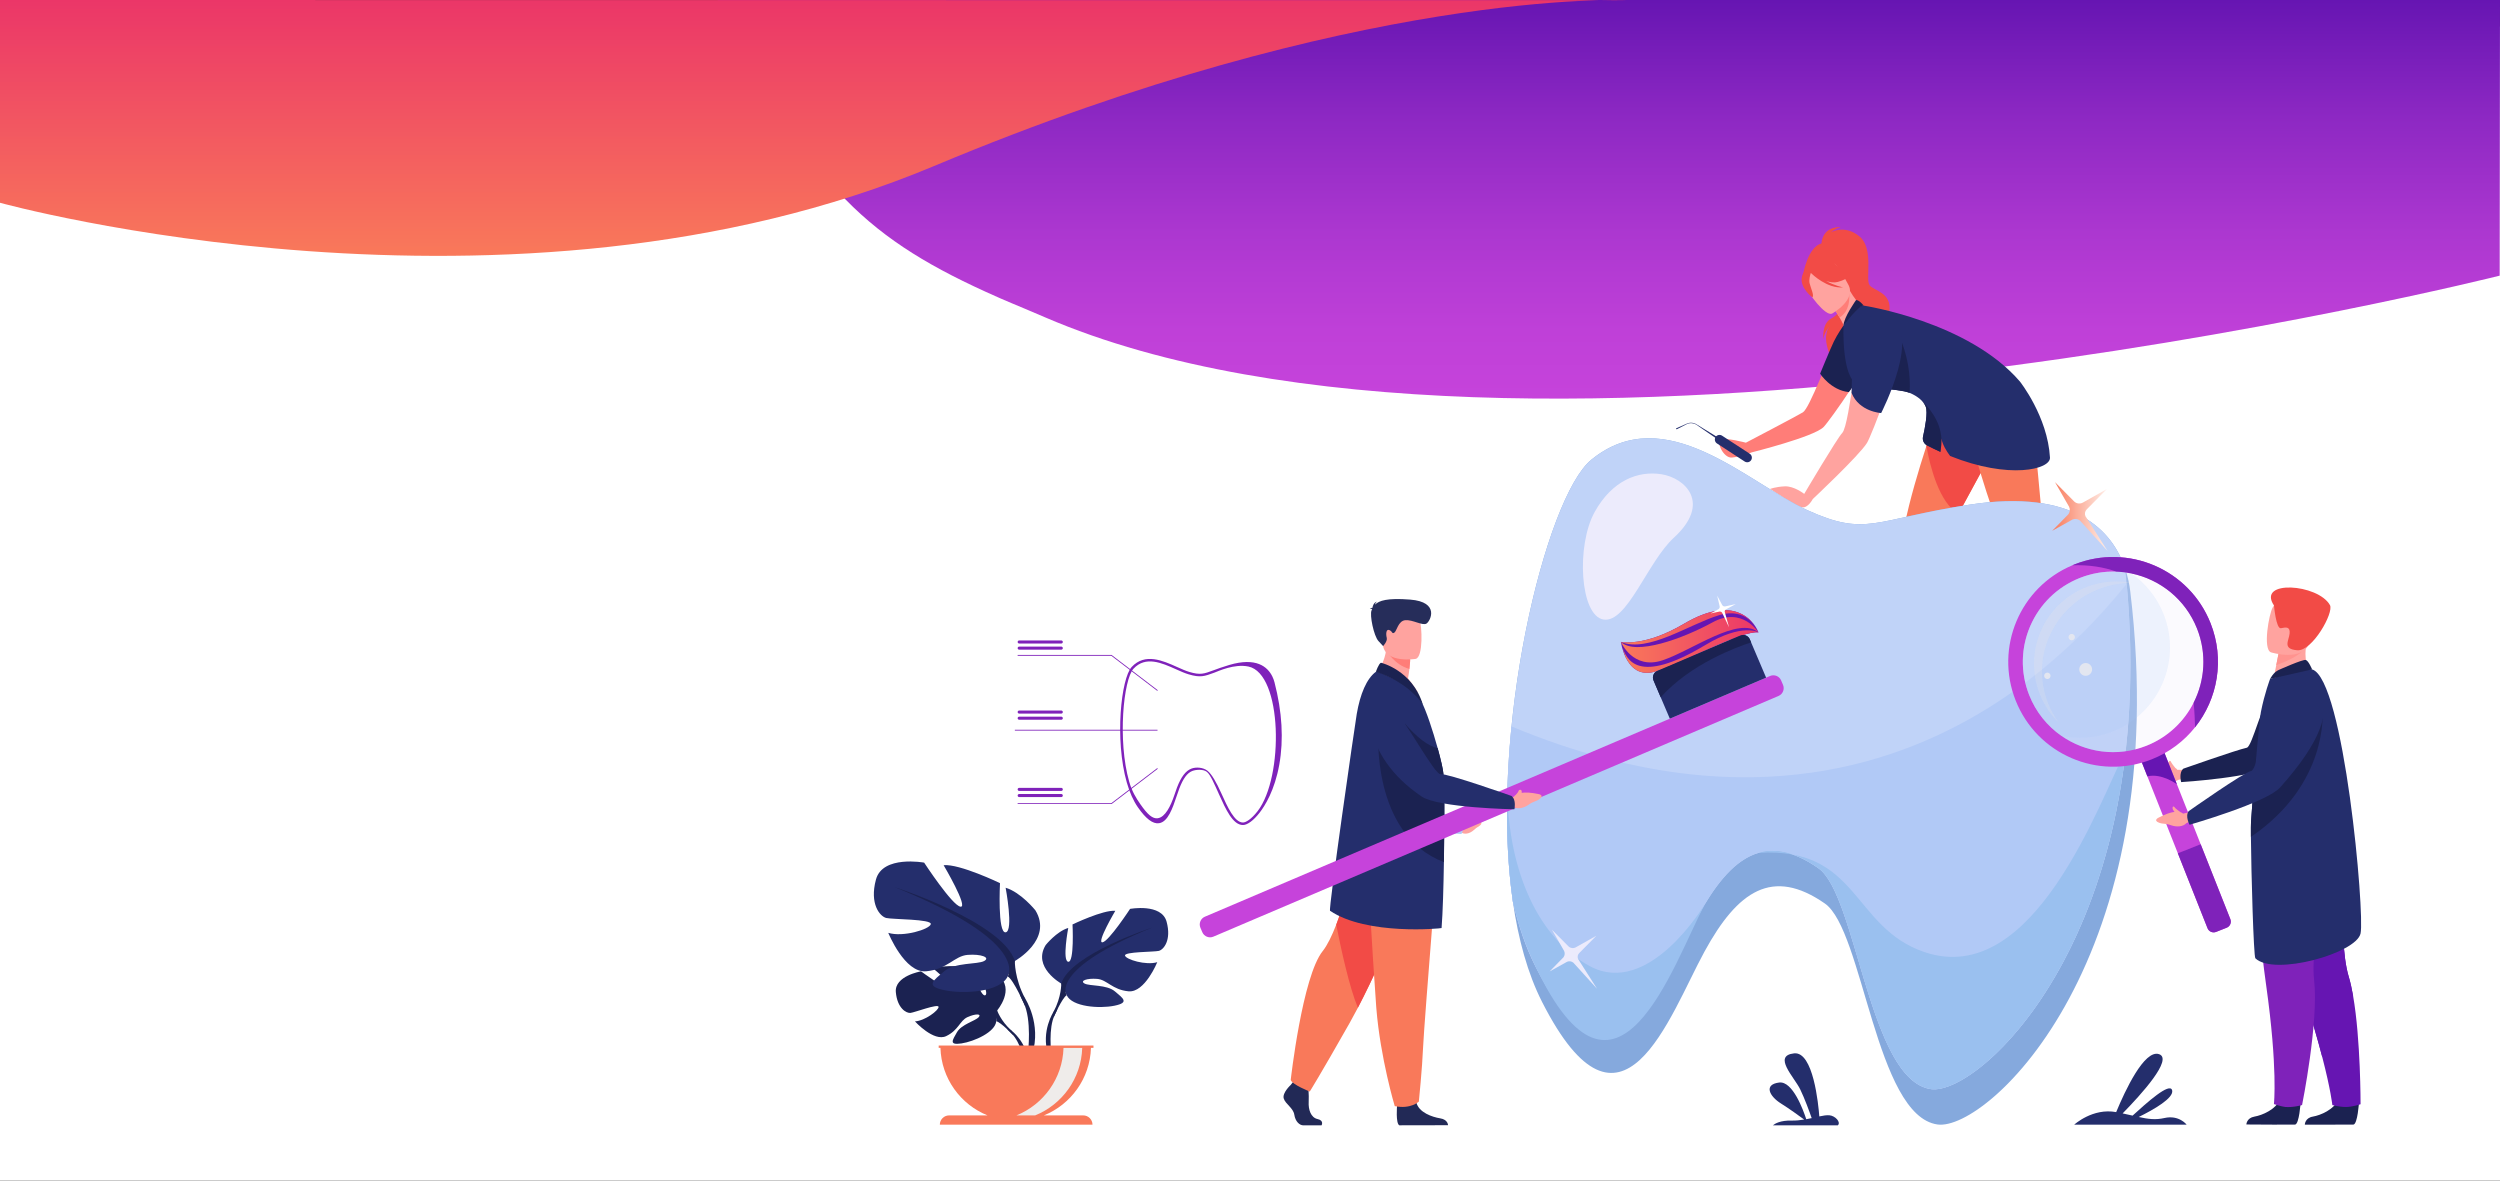 <?xml version="1.0" encoding="UTF-8" standalone="no"?><!-- Generator: Gravit.io --><svg xmlns="http://www.w3.org/2000/svg" xmlns:xlink="http://www.w3.org/1999/xlink" style="isolation:isolate" viewBox="0 0 3600 1700" width="3600pt" height="1700pt"><rect x="0" y="0" width="3600" height="1700" fill="#333333" stroke="none"/><defs><clipPath id="_clipPath_mqk6sDZCKQmh6eIMwyhTXJft96RHTZdH"><rect width="3600" height="1700"/></clipPath></defs><g clip-path="url(#_clipPath_mqk6sDZCKQmh6eIMwyhTXJft96RHTZdH)"><g><rect x="0" y="38" width="3600" height="1662" transform="matrix(1,0,0,1,0,0)" fill="rgb(255,255,255)"/><g><linearGradient id="_lgradient_36" x1="0.5" y1="-1.0149470828954283e-15" x2="0.5" y2="1" gradientTransform="matrix(2566.78,0,0,574.034,1033.22,0)" gradientUnits="userSpaceOnUse"><stop offset="0%" stop-opacity="1" style="stop-color:rgb(102,21,178)"/><stop offset="29.56%" stop-opacity="1" style="stop-color:rgb(141,40,195)"/><stop offset="58.49%" stop-opacity="1" style="stop-color:rgb(172,55,208)"/><stop offset="82.95%" stop-opacity="1" style="stop-color:rgb(191,64,216)"/><stop offset="100%" stop-opacity="1" style="stop-color:rgb(198,67,219)"/></linearGradient><path d=" M 3600 0 L 3599.52 396.95 C 3599.52 396.95 2190.024 751.693 1505 457 C 1455.658 435.773 1453.878 435.911 1419 420 C 1238.215 337.527 1162.193 257.975 1033.22 0 L 3600 0 Z " fill="url(#_lgradient_36)"/><linearGradient id="_lgradient_37" x1="0.5" y1="1" x2="0.5" y2="2.1094237467877974e-15" gradientTransform="matrix(2340.9,0,0,368.47,0,0)" gradientUnits="userSpaceOnUse"><stop offset="0%" stop-opacity="1" style="stop-color:rgb(249,121,90)"/><stop offset="100%" stop-opacity="1" style="stop-color:rgb(235,54,104)"/></linearGradient><path d=" M 0 291.984 C 0 291.984 734.33 495.227 1345 239.096 C 1955.67 -17.034 2340.9 0.246 2340.9 0.246 L 0 0 L 0 291.984 Z " fill="url(#_lgradient_37)"/></g></g><g><g><path d=" M 2579.76 1613.63 C 2586 1613.78 2592.15 1613.13 2598.04 1612.16 C 2591.09 1607.04 2576.45 1596.44 2564.53 1588.98 C 2548.28 1578.84 2539.07 1561.75 2561.99 1558.84 C 2581.52 1556.36 2596.87 1598.98 2601 1611.65 C 2603.67 1611.16 2606.29 1610.62 2608.82 1610.07 C 2605.68 1601.06 2598.8 1581.96 2592.28 1568.64 C 2583.48 1550.66 2552.35 1520.29 2583.48 1516.83 C 2611.17 1513.74 2618.52 1590.56 2619.8 1607.65 C 2625.36 1606.48 2630.22 1605.67 2634.07 1605.96 C 2642.93 1606.61 2651.4 1616.26 2646.39 1620.51 L 2552.9 1620.51 C 2555.93 1617.97 2563.75 1613.25 2579.76 1613.63 Z " fill="rgb(36,46,108)"/><g><g><path d=" M 2477.92 633.22 C 2484.82 629.62 2514.08 637.48 2514.08 637.48 C 2514.08 637.48 2587.69 598.98 2596.17 593.76 C 2605.97 587.72 2632.09 515.64 2651.25 475.92 C 2661.34 455 2691.66 455.3 2700.7 476.7 C 2702.33 480.55 2703.08 484.81 2702.51 489.47 C 2699.35 515.29 2633.82 607.31 2625.78 615.11 C 2611.14 629.32 2522.68 651.35 2522.68 651.35 C 2522.68 651.35 2505.31 658.07 2493.69 658.89 C 2482.08 659.71 2471.02 636.82 2477.92 633.22 Z " fill="rgb(255,125,120)"/><path d=" M 2625.65 488.66 C 2626.43 480.09 2632.22 472.52 2635.3 469.05 C 2617.59 490.03 2645.79 531.48 2645.79 531.48 C 2640.86 509.03 2717.68 475.05 2720.76 447.91 C 2723.84 420.78 2698.66 419.1 2692.2 410.71 C 2685.73 402.32 2698.94 358.12 2677.69 340.5 C 2656.43 322.88 2636.9 334.35 2636.9 334.35 C 2641.7 329.31 2650.98 326.8 2650.98 326.8 C 2627.42 326.8 2623.47 343.02 2622.9 350.51 C 2603.26 355.75 2596.67 394.15 2596.67 394.15 L 2658.09 420.13 C 2659.05 422.09 2659.66 423.42 2659.79 423.91 C 2660.91 428.15 2650.33 451.9 2637.41 458.39 C 2622.81 465.72 2625.65 488.66 2625.65 488.66 Z  M 2636.71 467.53 C 2637.03 467.2 2637.22 467.03 2637.22 467.03 C 2637.04 467.19 2636.88 467.36 2636.71 467.53 Z " fill="rgb(242,75,70)"/><path d=" M 2708.89 946.94 L 2724.12 944.7 C 2724.12 944.7 2775.32 904.01 2782.95 828.09 C 2783.73 820.36 2783.89 812.52 2783.31 804.62 C 2783.24 803.71 2783.34 802.8 2783.84 802.03 C 2783.84 802.02 2783.84 802.02 2783.86 802.01 C 2785.5 799.5 2789.58 793.2 2795.1 784.25 C 2800.54 775.43 2809.86 758.76 2820.11 740.05 C 2838.57 706.36 2860.07 666.07 2867.44 653.23 C 2890.93 612.33 2879.61 584.83 2879.61 584.83 C 2879.61 584.83 2814.08 578.35 2796.12 562.64 L 2789.65 572.61 C 2789.65 572.61 2775.45 635.47 2776.12 635.76 C 2775.42 637.9 2774.71 640.07 2773.99 642.29 C 2762.78 676.88 2749.9 720.1 2742.87 755.31 C 2738.92 775.12 2736.83 792.38 2737.95 804.14 C 2738.34 808.17 2737.87 814.37 2736.79 822.02 C 2730.44 867.14 2708.89 946.94 2708.89 946.94 Z " fill="rgb(249,121,90)"/><path d=" M 2676.95 966.21 L 2740.48 966.21 C 2740.48 966.21 2742 956.53 2738.68 949.18 C 2735.5 942.13 2730.97 941.91 2738.1 930.86 C 2734.06 935.02 2721.08 936.74 2711.9 935.5 C 2710.77 937.32 2704.64 949.57 2700.88 952.27 C 2696.74 955.24 2678.22 954.18 2676.95 966.21 Z " fill="rgb(34,41,86)"/><path d=" M 2773.98 642.29 C 2779.53 672.9 2792.64 723.84 2820.1 740.05 C 2838.56 706.36 2860.06 666.07 2867.43 653.23 C 2890.92 612.33 2879.6 584.83 2879.6 584.83 C 2879.6 584.83 2814.07 578.35 2796.11 562.64 L 2789.64 572.61 C 2789.64 572.61 2775.44 635.47 2776.11 635.76 C 2775.41 637.9 2774.7 640.08 2773.98 642.29 Z " fill="rgb(242,75,70)"/><path d=" M 2818.54 589.56 L 2818.32 577.68 C 2841.99 580.67 2899.95 549.39 2899.95 549.39 C 2899.95 549.39 2924.72 565.86 2928.11 612.91 C 2929.77 635.87 2940.24 732.98 2941.39 761.98 C 2941.81 772.49 2941.95 779.99 2942 782.99 C 2942 783 2942 783.01 2942 783.02 C 2942.01 783.93 2942.44 784.74 2943.01 785.46 C 2947.91 791.69 2952.16 798.28 2955.84 805.12 C 2991.97 872.33 2973.08 963.66 2973.08 963.66 L 2964.69 961.53 C 2964.69 961.53 2934.14 866.85 2914.18 825.9 C 2910.79 818.95 2907.71 813.55 2905.14 810.42 C 2897.63 801.3 2889.72 785.82 2881.92 767.19 C 2867.17 731.96 2852.86 685.48 2842.65 649.49 C 2841.91 649.61 2818.54 589.56 2818.54 589.56 Z " fill="rgb(249,121,90)"/><path d=" M 2680 510.25 C 2718.7 501.37 2693.98 446.98 2691.73 447.94 C 2686.37 446.85 2674.59 437.43 2664.05 419.04 L 2662.63 420.27 L 2638.86 441.11 C 2638.86 441.11 2644.36 449.22 2648.98 457.15 C 2652.59 463.36 2655.66 469.49 2655.18 471.59 C 2653.26 473.11 2669.67 512.63 2680 510.25 Z " fill="rgb(255,163,159)"/><path d=" M 2654.69 468.63 C 2654.69 468.63 2645.99 480.91 2640.69 491.88 C 2635.39 502.85 2620.97 538.11 2620.97 538.11 C 2620.97 538.11 2636.36 562.01 2662.32 564.61 C 2662.32 564.61 2679.41 544.97 2677.43 524.65 C 2675.45 504.33 2654.69 468.63 2654.69 468.63 Z " fill="rgb(27,34,81)"/><path d=" M 2638.86 441.13 C 2638.86 441.13 2644.36 449.23 2648.98 457.17 C 2663.76 448.06 2663.77 429.76 2662.64 420.29 L 2638.86 441.13 Z " fill="rgb(255,125,120)"/><path d=" M 2638.21 451.57 C 2638.21 451.57 2674.09 431.6 2661.31 409.45 C 2648.53 387.29 2644.56 369.8 2621.11 381.61 C 2597.66 393.42 2598.12 404.42 2600.59 412.85 C 2603.05 421.28 2628.54 456.19 2638.21 451.57 Z " fill="rgb(255,163,159)"/><path d=" M 2594.52 399.92 C 2596.16 390.08 2601.16 389.14 2604.64 389.8 C 2617.89 367.88 2639.54 376.44 2639.54 376.44 C 2651.1 390.95 2667.82 393.43 2667.82 393.43 C 2667.82 393.43 2663.66 401.18 2646.5 405.97 C 2641.26 407.44 2635.31 406.55 2629.57 404.62 C 2641.47 411.26 2653.92 413.8 2653.92 413.8 C 2631.31 415.87 2609.8 395.2 2607.57 392.99 C 2606.53 396.19 2604.7 402.9 2605.79 407.8 C 2607.28 414.46 2613.19 426.53 2609.58 428.09 C 2609.6 428.09 2592.06 414.68 2594.52 399.92 Z " fill="rgb(242,75,70)"/><path d=" M 2922.54 966.21 L 2986.07 966.21 C 2986.07 966.21 2987.59 956.53 2984.27 949.18 C 2981.09 942.13 2976.11 938.93 2977.3 930.4 C 2973.26 934.55 2966.68 939.21 2957.5 937.98 C 2956.37 939.8 2950.24 949.57 2946.48 952.27 C 2942.33 955.24 2923.82 954.18 2922.54 966.21 Z " fill="rgb(34,41,86)"/><path d=" M 2675.44 553.37 C 2683.62 556.22 2695.09 557.79 2706.82 559.06 C 2723.53 560.88 2740.78 562.13 2749.81 565.74 C 2751.58 566.44 2756.71 568.59 2761.86 572.32 L 2761.86 572.33 C 2761.86 572.33 2761.99 572.41 2762.22 572.6 C 2763.93 573.84 2765.63 575.28 2767.2 576.9 C 2769.6 579.36 2771.69 582.25 2773.03 585.55 C 2776.34 593.74 2771.96 616.43 2769.14 628.84 C 2768.01 633.83 2770.36 638.99 2774.91 641.35 C 2781.26 644.63 2787.5 647.67 2793.64 650.44 C 2793.96 650.59 2794.28 650.73 2794.61 650.87 C 2794.55 649.61 2794.53 648.36 2794.53 647.13 C 2794.52 638.57 2795.6 631.45 2795.6 631.45 C 2797.11 640.09 2802.8 649.42 2808.11 656.6 C 2893.37 690.81 2952.94 675.94 2951.96 658.9 C 2948.6 599.73 2908.69 549.4 2908.69 549.4 C 2834.27 462.86 2683.73 440.08 2683.73 440.08 C 2683.73 440.08 2676.52 439.21 2667.82 449.67 C 2655.3 464.73 2654.68 468.65 2654.68 468.65 C 2654.68 468.65 2651.39 544.98 2675.44 553.37 Z " fill="rgb(36,46,108)"/><path d=" M 2706.83 559.06 C 2723.53 560.88 2740.78 562.13 2749.82 565.73 C 2753.51 510.56 2727.48 469.06 2727.48 469.06 C 2727.48 469.06 2710.49 538.18 2706.83 559.06 Z " fill="rgb(27,34,81)"/><g><path d=" M 2521.61 662.64 L 2521.61 662.64 C 2523.62 659.56 2522.74 655.39 2519.66 653.38 L 2479.72 627.34 C 2476.64 625.33 2472.47 626.21 2470.46 629.29 L 2470.46 629.29 C 2468.45 632.37 2469.33 636.54 2472.41 638.55 L 2512.35 664.59 C 2515.43 666.6 2519.6 665.72 2521.61 662.64 Z " fill="rgb(36,46,108)"/><g><path d=" M 2476.91 635.18 L 2478.45 632.82 L 2443.24 611.18 C 2439.01 608.42 2433.71 607.98 2429.08 610.01 L 2413.41 616.87 L 2414.3 618.28 L 2429.33 610.59 C 2433.77 608.65 2438.84 609.07 2442.89 611.71 L 2476.91 635.18 Z " fill="rgb(36,46,108)"/></g></g><path d=" M 2570.01 700.35 C 2583.49 699.69 2598.07 711.2 2598.07 711.2 C 2598.07 711.2 2645.44 631.01 2652.77 623.51 C 2664.28 611.73 2675.46 467.82 2689.64 458.39 C 2689.64 458.39 2731.51 462.53 2734.86 489.73 C 2738.22 516.93 2694.72 627.74 2688.49 637.78 C 2677.15 656.05 2610.37 718.66 2610.37 718.66 C 2610.37 718.66 2603.54 731.91 2595.02 730.55 C 2586.5 729.18 2548.99 704.06 2548.99 704.06 C 2548.99 704.06 2556.53 701 2570.01 700.35 Z " fill="rgb(255,163,159)"/><path d=" M 2769.14 628.82 C 2768.01 633.81 2770.36 638.97 2774.91 641.33 C 2781.26 644.61 2787.5 647.65 2793.64 650.42 C 2793.96 649.38 2794.26 648.28 2794.53 647.12 C 2795.49 642.8 2795.94 637.63 2795.6 631.44 C 2794.18 605.25 2776.34 585.41 2767.2 576.89 C 2769.6 579.35 2771.69 582.24 2773.03 585.54 C 2776.34 593.72 2771.95 616.42 2769.14 628.82 Z " fill="rgb(27,34,81)"/><path d=" M 2683.74 440.06 C 2683.74 440.06 2677.19 431.77 2672.76 432.04 C 2672.76 432.04 2654.84 457.12 2654.7 468.63 C 2654.69 468.63 2677.04 438.9 2683.74 440.06 Z " fill="rgb(27,34,81)"/><path d=" M 2667.83 510.36 C 2667.83 510.36 2663.53 440.22 2717.22 457.18 C 2770.91 474.14 2708.89 594.79 2708.89 594.79 C 2708.89 594.79 2677.38 593.23 2666.2 565.74 L 2667.83 510.36 Z " fill="rgb(36,46,108)"/></g><path d=" M 2178.46 1298 C 2186.26 1352.33 2199.86 1402.06 2220.71 1443.04 C 2335.38 1668.33 2403.59 1463.53 2454.45 1370.31 C 2502.31 1282.57 2552.5 1248.67 2627.76 1301.02 C 2683.13 1339.51 2700.85 1606.72 2790.01 1619.26 C 2862.22 1629.41 3130.93 1380.79 3067.62 851.83 C 3066.4 841.64 3064.13 830.36 3060.25 818.81 C 3041.84 764.03 2987.17 703.46 2836.11 726.72 C 2697.91 748 2688.37 773.62 2602.48 734.59 C 2516.58 695.57 2398.24 574.9 2291.53 661.99 C 2225.64 715.78 2143.39 1053.54 2178.46 1298 Z " fill="rgb(133,169,221)"/><path d=" M 2178.46 1297.99 C 2186.37 1332.53 2197.18 1364.33 2211.32 1392.11 C 2326 1617.41 2394.2 1412.6 2445.06 1319.38 C 2492.91 1231.64 2543.1 1197.74 2618.38 1250.09 C 2673.74 1288.58 2691.47 1555.78 2780.62 1568.32 C 2851 1578.21 3108.01 1342.31 3062.42 840.68 C 3061.77 833.44 3061.04 826.14 3060.26 818.79 C 3041.85 764.01 2987.18 703.44 2836.13 726.7 C 2697.92 747.98 2688.39 773.59 2602.49 734.58 C 2516.59 695.55 2398.25 574.89 2291.55 661.98 C 2246.8 698.5 2194.53 865.88 2176.55 1046.09 C 2168.04 1131.36 2167.2 1219.49 2178.46 1297.99 Z " fill="rgb(192,211,248)"/><path d=" M 2296.47 737.02 C 2269.33 785.74 2275.2 886.87 2309.17 892.15 C 2343.15 897.43 2372.5 808.97 2410.36 774.29 C 2465.08 724.17 2426.33 688.16 2392.35 682.88 C 2358.37 677.6 2321.45 692.17 2296.47 737.02 Z " fill="rgb(236,235,252)"/><path d=" M 2175.97 1278.65 C 2176.71 1285.16 2177.55 1291.61 2178.46 1297.99 C 2186.37 1332.54 2197.18 1364.33 2211.32 1392.11 C 2297.7 1561.81 2357.7 1487.48 2403.79 1400.62 C 2403.8 1400.62 2403.8 1400.61 2403.8 1400.61 C 2418.9 1372.17 2432.5 1342.37 2445.05 1319.37 C 2472 1269.97 2499.7 1237.63 2532.18 1228.16 L 2532.19 1228.16 C 2549.36 1223.15 2567.88 1224.53 2588.35 1233.15 C 2597.92 1237.18 2607.91 1242.8 2618.38 1250.08 C 2653.62 1274.59 2673.61 1391.77 2706.5 1476.94 C 2725.26 1525.57 2748.23 1563.76 2780.62 1568.31 C 2838.64 1576.48 3023.5 1417.59 3061.08 1080.49 L 3061.09 1080.48 C 3065.31 1042.65 3067.68 1002.58 3067.8 960.24 C 3067.9 927.67 3066.67 893.74 3063.92 858.47 C 3063.47 852.58 3062.96 846.64 3062.42 840.68 C 3050.87 855.08 3037.82 870.38 3023.27 886.12 C 2929.37 987.7 2772.55 1107.35 2547.26 1118.44 C 2511.35 1120.21 2473.7 1119.22 2434.28 1114.96 C 2355.47 1106.44 2269.62 1084.84 2176.54 1046.07 C 2173.52 1076.29 2171.47 1106.86 2170.58 1137.24 L 2170.58 1137.25 C 2169.17 1185.65 2170.7 1233.52 2175.97 1278.65 Z " fill="rgb(177,201,246)"/><path d=" M 2532.2 1228.17 C 2549.37 1223.16 2567.89 1224.54 2588.36 1233.16 C 2597.93 1237.19 2607.92 1242.81 2618.39 1250.09 C 2641.509 1266.169 2658.064 1322.132 2676.004 1382.775 C 2685.41 1414.572 2695.197 1447.654 2706.51 1476.95 C 2725.27 1525.58 2748.24 1563.77 2780.63 1568.32 C 2838.65 1576.49 3023.51 1417.6 3061.09 1080.5 C 3023.69 1153.01 2928.95 1424.76 2771.06 1370.94 C 2666.32 1335.24 2676.95 1219.06 2532.2 1228.17 Z " fill="rgb(154,192,239)"/><path d=" M 2175.97 1278.65 C 2176.71 1285.16 2177.55 1291.61 2178.46 1297.99 C 2186.37 1332.54 2197.94 1363.96 2211.32 1392.11 C 2328.25 1638.2 2409.12 1388.52 2455.2 1301.66 C 2454.04 1303.56 2374.59 1437.01 2289.45 1391.32 C 2218.38 1353.18 2171.86 1259.18 2170.59 1137.27 C 2169.17 1185.65 2170.7 1233.52 2175.97 1278.65 Z " fill="rgb(154,192,239)"/><g><path d=" M 3012.59 963.96 C 3012.59 958.87 3008.46 954.75 3003.37 954.75 C 2998.28 954.75 2994.16 958.87 2994.16 963.96 C 2994.16 969.05 2998.29 973.17 3003.37 973.17 C 3008.47 973.17 3012.59 969.04 3012.59 963.96 Z " fill="rgb(239,236,234)"/><path d=" M 2987.88 917.45 C 2987.88 914.91 2985.82 912.84 2983.27 912.84 C 2980.72 912.84 2978.66 914.9 2978.66 917.45 C 2978.66 920 2980.72 922.06 2983.27 922.06 C 2985.82 922.06 2987.88 919.99 2987.88 917.45 Z " fill="rgb(239,236,234)"/><path d=" M 2952.8 973.17 C 2952.8 970.63 2950.74 968.56 2948.19 968.56 C 2945.64 968.56 2943.58 970.62 2943.58 973.17 C 2943.58 975.72 2945.64 977.78 2948.19 977.78 C 2950.74 977.78 2952.8 975.72 2952.8 973.17 Z " fill="rgb(239,236,234)"/></g></g><g><g><path d=" M 1435.9 1455.03 C 1435.9 1455.03 1462.3 1424.23 1437.53 1404.67 C 1437.53 1404.67 1419.44 1393.72 1404.69 1394.61 C 1404.69 1394.61 1425.59 1429.66 1418.83 1433.15 C 1412.07 1436.64 1398.35 1392.41 1398.35 1392.41 C 1398.35 1392.41 1357.18 1388.42 1343.93 1394.78 C 1343.93 1394.78 1379.13 1423.58 1371.71 1425.3 C 1364.3 1427.01 1326.28 1398.74 1326.28 1398.74 C 1326.28 1398.74 1287.96 1405.26 1290 1428.64 C 1292.04 1452.02 1305.25 1459.23 1311.05 1458.61 C 1316.85 1457.99 1350.8 1445.03 1351.54 1449.79 C 1352.28 1454.55 1331.85 1470.09 1317.54 1470.81 C 1317.54 1470.81 1344.56 1500.6 1362.51 1492 C 1380.46 1483.4 1382 1469.77 1393.19 1464.66 C 1404.38 1459.55 1413.94 1459.56 1409.32 1464.78 C 1404.7 1469.99 1384.44 1475.06 1378.04 1486.38 C 1371.64 1497.7 1365.9 1505.34 1384.47 1502.54 C 1403.05 1499.75 1433.24 1486.15 1434.57 1470.59 C 1435.9 1455.03 1435.9 1455.03 1435.9 1455.03 Z " fill="rgb(27,34,81)"/><g><path d=" M 1308.83 1429.27 C 1308.83 1429.27 1412.91 1425.26 1435.89 1455.02 C 1435.89 1455.02 1440.97 1470.24 1456.61 1484.11 L 1459.05 1490.75 C 1459.05 1490.75 1441.01 1471.73 1434.56 1470.58 C 1434.57 1470.59 1444.66 1433.72 1308.83 1429.27 Z " fill="rgb(27,34,81)"/><path d=" M 1456.62 1484.11 C 1456.62 1484.11 1478.96 1500.63 1480.51 1530.15 L 1476.46 1530.51 C 1476.46 1530.51 1469.33 1499.99 1456.43 1488.05 C 1443.53 1476.12 1456.62 1484.11 1456.62 1484.11 Z " fill="rgb(27,34,81)"/></g></g><g><path d=" M 1528.19 1416.3 C 1528.19 1416.3 1486.2 1392.79 1505.8 1360.87 C 1505.8 1360.87 1521.48 1341.27 1538.27 1336.24 C 1538.27 1336.24 1529.31 1383.83 1538.27 1384.95 C 1547.23 1386.07 1544.43 1331.2 1544.43 1331.2 C 1544.43 1331.2 1588.66 1309.93 1606.02 1311.6 C 1606.02 1311.6 1578.59 1358.07 1587.54 1356.95 C 1596.5 1355.83 1627.29 1308.8 1627.29 1308.8 C 1627.29 1308.8 1672.64 1300.4 1679.92 1327.28 C 1687.2 1354.15 1675.44 1367.59 1668.72 1369.27 C 1662 1370.95 1618.89 1370.39 1620.01 1375.99 C 1621.13 1381.59 1650.24 1390.55 1666.48 1385.51 C 1666.48 1385.51 1648.56 1429.74 1625.05 1427.5 C 1601.54 1425.26 1594.26 1410.7 1579.7 1409.58 C 1565.14 1408.46 1554.51 1412.38 1561.78 1416.3 C 1569.06 1420.22 1593.69 1417.58 1605.45 1427.58 C 1617.21 1437.57 1626.73 1443.73 1604.89 1448.21 C 1583.06 1452.69 1543.86 1449.89 1536.03 1433.09 C 1528.19 1416.3 1528.19 1416.3 1528.19 1416.3 Z " fill="rgb(36,46,108)"/><g><path d=" M 1659.2 1335.68 C 1659.2 1335.68 1541.63 1373.75 1528.19 1416.3 C 1528.19 1416.3 1528.75 1435.34 1516.99 1457.17 L 1516.99 1465.57 C 1516.99 1465.57 1529.31 1437.02 1536.03 1433.1 C 1536.03 1433.09 1509.71 1396.14 1659.2 1335.68 Z " fill="rgb(27,34,81)"/><path d=" M 1516.99 1457.17 C 1516.99 1457.17 1498.86 1484.7 1509.2 1518.22 L 1513.86 1516.97 C 1513.86 1516.97 1509.33 1480.05 1518.82 1461.49 C 1528.31 1442.92 1516.99 1457.17 1516.99 1457.17 Z " fill="rgb(27,34,81)"/></g></g><g><path d=" M 1461.39 1383.87 C 1461.39 1383.87 1516.74 1352.87 1490.91 1310.81 C 1490.91 1310.81 1470.24 1284.98 1448.1 1278.34 C 1448.1 1278.34 1459.91 1341.07 1448.1 1342.55 C 1436.29 1344.03 1439.98 1271.7 1439.98 1271.7 C 1439.98 1271.7 1381.68 1243.66 1358.8 1245.87 C 1358.8 1245.87 1394.96 1307.13 1383.15 1305.65 C 1371.34 1304.17 1330.75 1242.18 1330.75 1242.18 C 1330.75 1242.18 1270.97 1231.11 1261.38 1266.53 C 1251.79 1301.96 1267.28 1319.67 1276.14 1321.88 C 1285 1324.09 1341.82 1323.36 1340.35 1330.74 C 1338.87 1338.12 1300.5 1349.93 1279.1 1343.29 C 1279.1 1343.29 1302.72 1401.59 1333.71 1398.64 C 1364.71 1395.69 1374.3 1376.5 1393.49 1375.02 C 1412.68 1373.55 1426.7 1378.71 1417.11 1383.88 C 1407.52 1389.05 1375.04 1385.57 1359.55 1398.75 C 1344.05 1411.93 1331.51 1420.04 1360.29 1425.95 C 1389.07 1431.85 1440.73 1428.16 1451.07 1406.02 C 1461.39 1383.87 1461.39 1383.87 1461.39 1383.87 Z " fill="rgb(36,46,108)"/><g><path d=" M 1288.69 1277.59 C 1288.69 1277.59 1443.67 1327.77 1461.39 1383.86 C 1461.39 1383.86 1460.65 1408.95 1476.15 1437.73 L 1476.15 1448.8 C 1476.15 1448.8 1459.91 1411.16 1451.06 1405.99 C 1451.05 1406.01 1485.74 1357.3 1288.69 1277.59 Z " fill="rgb(27,34,81)"/><path d=" M 1476.15 1437.74 C 1476.15 1437.74 1500.05 1474.03 1486.42 1518.22 L 1480.27 1516.57 C 1480.27 1516.57 1486.24 1467.91 1473.73 1443.43 C 1461.23 1418.96 1476.15 1437.74 1476.15 1437.74 Z " fill="rgb(27,34,81)"/></g></g><path d=" M 1354.23 1508.93 L 1351.71 1508.93 L 1351.71 1505.6 L 1574.59 1505.6 L 1574.59 1508.93 L 1570.97 1508.93 C 1569.64 1553.02 1541.99 1590.49 1503.19 1606.17 L 1559.81 1606.17 C 1567.2 1606.17 1573.19 1612.16 1573.19 1619.55 L 1353.35 1619.55 C 1353.35 1612.16 1359.34 1606.17 1366.73 1606.17 L 1422.03 1606.17 C 1383.21 1590.49 1355.55 1553.02 1354.23 1508.93 Z " fill="rgb(249,121,90)"/><path d=" M 1463.72 1606.16 L 1490.66 1606.16 C 1529.42 1590.49 1557.04 1553.06 1558.39 1509.02 L 1531.46 1509.02 C 1530.11 1553.07 1502.48 1590.48 1463.72 1606.16 Z " fill="rgb(239,236,234)"/></g><g><g><g><path d=" M 1789.78 1188.04 C 1775.26 1187.98 1765.13 1165.48 1755.34 1143.73 C 1748.93 1129.49 1742.99 1115.29 1737.75 1111.36 C 1732.59 1107.48 1722.47 1108.05 1716.89 1110.2 C 1709.65 1112.99 1703.7 1121.04 1698.17 1135.56 C 1696.96 1138.75 1695.73 1142.4 1694.43 1146.27 C 1688.57 1163.76 1681.92 1183.59 1668.94 1185.44 C 1660.07 1186.7 1650.11 1179.15 1638.46 1162.36 C 1632.01 1153.05 1626.65 1141.04 1622.55 1126.65 C 1605.02 1065.19 1614.31 976.85 1629.65 960.41 L 1629.65 960.41 C 1648.86 939.82 1674.43 951.27 1694.98 960.48 C 1701.28 963.3 1707.22 965.96 1712.51 967.55 C 1728.34 972.29 1733.53 970.37 1747.41 965.23 C 1753.16 963.1 1760.31 960.45 1770.21 957.52 C 1808.95 946.04 1825.26 960.14 1832.12 974 C 1833.42 976.63 1834.47 979.47 1835.25 982.43 C 1846.31 1024.96 1848.65 1064.85 1842.19 1100.99 C 1835.58 1138 1821.55 1160.32 1813.78 1170.33 C 1805.16 1181.43 1796.21 1188.05 1789.82 1188.05 C 1789.81 1188.04 1789.79 1188.04 1789.78 1188.04 Z  M 1748.68 968.61 C 1734.39 973.9 1728.47 976.09 1711.48 971 C 1705.96 969.35 1699.91 966.64 1693.5 963.77 C 1672.99 954.58 1649.75 944.17 1632.3 962.87 C 1617.83 978.37 1609.13 1066.37 1626.04 1125.65 C 1630.04 1139.65 1635.86 1149.03 1642.09 1158.01 C 1652.73 1173.35 1659.89 1179.3 1667.17 1178.26 C 1677.94 1176.73 1685.76 1160.8 1691.02 1145.11 C 1692.33 1141.2 1693.56 1137.52 1694.81 1134.26 C 1700.73 1118.72 1707.34 1109.99 1715.61 1106.81 C 1722.21 1104.27 1732.38 1104.91 1738.71 1109.83 C 1744.88 1114.63 1751.69 1126.75 1758.66 1142.24 C 1767.55 1161.99 1777.62 1184.37 1789.82 1184.42 C 1789.83 1184.42 1789.84 1184.42 1789.84 1184.42 C 1793.73 1184.42 1801.58 1180.15 1810.94 1168.1 C 1848.99 1119.11 1846.83 969.91 1797.69 959.8 C 1777.34 955.62 1754.38 966.5 1748.68 968.61 Z " fill="rgb(127,34,186)"/></g><g><path d=" M 1666.45 994.85 L 1667.18 993.9 L 1600.68 943.12 L 1465.4 943.12 L 1465.4 944.32 L 1600.27 944.32 L 1666.45 994.85 Z " fill="rgb(127,34,186)"/></g><g><path d=" M 1465.4 1157.8 L 1600.68 1157.8 L 1600.84 1157.68 L 1667.18 1107.02 L 1666.45 1106.06 L 1600.27 1156.59 L 1465.4 1156.59 L 1465.4 1157.8 Z " fill="rgb(127,34,186)"/></g><g><rect x="1461.38" y="1050.86" width="205.44" height="1.21" transform="matrix(1,0,0,1,0,0)" fill="rgb(127,34,186)"/></g></g><g><path d=" M 1467.61 1027.58 L 1528.25 1027.58 C 1529.47 1027.58 1530.46 1026.58 1530.46 1025.37 L 1530.46 1025.37 C 1530.46 1024.15 1529.47 1023.16 1528.25 1023.16 L 1467.61 1023.16 C 1466.39 1023.16 1465.4 1024.15 1465.4 1025.37 L 1465.4 1025.37 C 1465.4 1026.59 1466.39 1027.58 1467.61 1027.58 Z " fill="rgb(127,34,186)"/><path d=" M 1467.61 1036.43 L 1528.25 1036.43 C 1529.47 1036.43 1530.46 1035.44 1530.46 1034.22 L 1530.46 1034.22 C 1530.46 1033 1529.47 1032.01 1528.25 1032.01 L 1467.61 1032.01 C 1466.39 1032.01 1465.4 1033.01 1465.4 1034.22 L 1465.4 1034.22 C 1465.4 1035.43 1466.39 1036.43 1467.61 1036.43 Z " fill="rgb(127,34,186)"/></g><g><path d=" M 1467.61 926.67 L 1528.25 926.67 C 1529.47 926.67 1530.46 925.68 1530.46 924.46 L 1530.46 924.46 C 1530.46 923.24 1529.47 922.25 1528.25 922.25 L 1467.61 922.25 C 1466.39 922.25 1465.4 923.24 1465.4 924.46 L 1465.4 924.46 C 1465.4 925.68 1466.39 926.67 1467.61 926.67 Z " fill="rgb(127,34,186)"/><path d=" M 1467.61 935.52 L 1528.25 935.52 C 1529.47 935.52 1530.46 934.53 1530.46 933.31 L 1530.46 933.31 C 1530.46 932.09 1529.47 931.1 1528.25 931.1 L 1467.61 931.1 C 1466.39 931.1 1465.4 932.1 1465.4 933.31 L 1465.4 933.31 C 1465.4 934.52 1466.39 935.52 1467.61 935.52 Z " fill="rgb(127,34,186)"/></g><g><path d=" M 1467.61 1138.94 L 1528.25 1138.94 C 1529.47 1138.94 1530.46 1137.95 1530.46 1136.73 L 1530.46 1136.73 C 1530.46 1135.51 1529.47 1134.52 1528.25 1134.52 L 1467.61 1134.52 C 1466.39 1134.52 1465.4 1135.52 1465.4 1136.73 L 1465.4 1136.73 C 1465.4 1137.95 1466.39 1138.94 1467.61 1138.94 Z " fill="rgb(127,34,186)"/><path d=" M 1467.61 1147.79 L 1528.25 1147.79 C 1529.47 1147.79 1530.46 1146.79 1530.46 1145.58 L 1530.46 1145.58 C 1530.46 1144.36 1529.47 1143.37 1528.25 1143.37 L 1467.61 1143.37 C 1466.39 1143.37 1465.4 1144.36 1465.4 1145.58 L 1465.4 1145.58 C 1465.4 1146.79 1466.39 1147.79 1467.61 1147.79 Z " fill="rgb(127,34,186)"/></g></g><g><path d=" M 1858.63 1562.34 C 1858.63 1562.34 1846.15 1573.73 1848.58 1581.83 C 1851.02 1589.92 1862.28 1595.32 1863.81 1605.22 C 1865.33 1615.11 1871.42 1620.51 1876.9 1620.51 C 1882.38 1620.51 1903.03 1620.51 1903.03 1620.51 C 1903.03 1620.51 1907.06 1613.55 1897.32 1611.45 C 1887.58 1609.35 1883.9 1597.72 1884.51 1586.93 C 1885.12 1576.14 1883.6 1561.75 1883.6 1561.75 L 1862.89 1556.95 L 1858.63 1562.34 Z " fill="rgb(34,41,86)"/><path d=" M 1858.63 1555.19 C 1860.91 1561.94 1886.04 1571.83 1886.04 1571.83 C 1886.04 1571.83 1899.73 1550.25 1943.59 1472.89 C 1947.36 1466.22 1951.31 1458.91 1955.37 1451.13 C 1998.43 1368.41 2054.12 1230.94 2054.12 1230.94 L 1947.69 1201.26 C 1947.69 1201.26 1942.67 1243.98 1941.76 1265.57 C 1941.2 1278.76 1933.7 1306.95 1924.17 1331.57 C 1918.11 1347.24 1911.21 1361.46 1904.77 1369.45 C 1875.4 1405.86 1858.63 1555.19 1858.63 1555.19 Z " fill="rgb(249,121,90)"/><path d=" M 1924.16 1331.57 C 1930.85 1365.5 1943.13 1422.31 1955.36 1451.13 C 1998.42 1368.41 2054.11 1230.94 2054.11 1230.94 L 1947.68 1201.26 C 1947.68 1201.26 1942.66 1243.98 1941.75 1265.57 C 1941.2 1278.76 1933.69 1306.95 1924.16 1331.57 Z " fill="rgb(242,75,70)"/><g><path d=" M 2095.07 1182.57 L 2103.44 1182.13 C 2103.44 1182.13 2113.38 1165.56 2129.68 1178.48 C 2129.68 1178.48 2136.12 1184.42 2131.67 1188.24 C 2127.22 1192.06 2128.43 1189.75 2122.26 1195.31 C 2116.09 1200.87 2108.2 1202.19 2103.19 1198.14 L 2096.71 1196.62 L 2095.07 1182.57 Z " fill="rgb(255,163,159)"/><path d=" M 2007.76 999.86 C 2007.76 999.86 1941.37 1062.97 1969.88 1163.83 C 1978.78 1195.32 2104.31 1200.96 2104.31 1200.96 C 2104.31 1200.96 2111.06 1193.78 2100.87 1181.61 C 2100.87 1181.61 2025.01 1147.1 2016.14 1142.34 C 2008.26 1138.11 2033.27 1062.25 2029.33 1037.27 C 2025.38 1012.28 2007.76 999.86 2007.76 999.86 Z " fill="rgb(177,201,246)"/></g><path d=" M 2011.79 1591.81 C 2011.79 1591.81 2009.55 1617.74 2015.03 1620.44 L 2085.17 1620.3 C 2085.17 1620.3 2085.17 1612.2 2073.9 1610.41 C 2062.63 1608.61 2042.84 1602.02 2039.49 1587.32 C 2036.15 1572.62 2011.79 1591.81 2011.79 1591.81 Z " fill="rgb(34,41,86)"/><path d=" M 2071.01 1225.54 C 2071.01 1225.54 2067.31 1270.99 2062.96 1325.62 C 2057.05 1399.83 2049.94 1490.99 2049.24 1508.26 C 2048.03 1538.25 2043.15 1586.22 2043.15 1586.22 C 2043.15 1586.22 2031.59 1597.62 2008.44 1592.81 C 2008.44 1592.81 1987.81 1524.33 1981.92 1451.88 C 1981.83 1450.69 1981.74 1449.5 1981.65 1448.3 C 1976.17 1374.54 1967.65 1219.23 1967.65 1219.23 L 2071.01 1225.54 Z " fill="rgb(249,121,90)"/><path d=" M 1974.02 977.28 C 1974.02 977.28 2015.65 1004.66 2041.66 996.58 C 2041.66 996.58 2034.43 985.63 2027.54 976.88 C 2028.44 971.66 2029.14 967.13 2029.54 963.29 C 2030.64 954.42 2030.64 949.4 2030.64 949.4 L 2013.23 935.71 L 1996.72 922.61 C 1998.03 959.45 1974.02 977.28 1974.02 977.28 Z " fill="rgb(255,163,159)"/><path d=" M 1915.27 1311.55 C 1968.17 1347.27 2075.08 1337.07 2075.88 1336.38 C 2077.66 1313.65 2078.67 1276.16 2079.23 1241.46 C 2079.92 1198.36 2079.93 1159.58 2079.87 1158.76 C 2079.87 1158.76 2079.84 1157.45 2079.78 1155.25 C 2079.6 1148.25 2079.18 1132.19 2078.72 1120.22 C 2078.64 1117.98 2078.55 1115.9 2078.47 1114.03 C 2078.46 1113.93 2078.46 1113.83 2078.45 1113.72 C 2078.12 1108.35 2074.83 1093.99 2070.21 1077.25 C 2063.43 1052.71 2053.8 1023.11 2046.4 1009.34 C 2042.6 1002.27 2029.85 981.82 2029.85 981.82 C 2020.84 983.6 2014.35 980.94 2004.84 976.31 C 1994.44 971.29 1983.23 965.87 1981.43 967.25 C 1967.82 977.2 1958.62 999.56 1953.71 1028.13 C 1950.91 1044.59 1912.66 1309.78 1915.27 1311.55 Z " fill="rgb(36,46,108)"/><path d=" M 1996.43 936.69 C 1996.43 936.69 2007.83 957.47 2029.54 963.29 C 2030.64 954.42 2030.64 949.4 2030.64 949.4 L 2013.23 935.71 L 1996.43 936.69 Z " fill="rgb(255,125,120)"/><path d=" M 2038.58 948.8 C 2038.58 948.8 1995.54 955.84 1991.5 929.38 C 1987.46 902.92 1979.18 886.01 2006.49 880.39 C 2033.8 874.78 2040.69 884.08 2044.22 892.59 C 2047.75 901.1 2049.67 946.29 2038.58 948.8 Z " fill="rgb(255,163,159)"/><path d=" M 1975.85 877.23 C 1975.46 876.78 1974.56 876.42 1972.55 876.31 C 1972.55 876.31 1974.15 875.31 1976.3 875.25 C 1976.72 872.46 1978.2 867.52 1983 866.33 C 1983 866.33 1980.42 867.7 1980.08 870.67 C 1985.64 864.96 1997.55 860.8 2030.54 863.41 C 2074.01 866.84 2059.69 894.68 2054.06 897.99 C 2048.43 901.31 2034.26 892.21 2023.78 893.04 C 2013.29 893.87 2011.3 909.02 2007.74 911.1 C 2004.18 913.18 2005.58 909.5 2000.77 907.33 C 1995.96 905.15 1995.5 913.13 1996.89 918.31 C 1998.28 923.5 1991.67 930.34 1991.67 930.34 C 1991.67 930.34 1991.67 930.34 1984.99 923.14 C 1978.31 915.94 1972.01 885.46 1975.05 878.96 C 1975.31 878.39 1975.58 877.81 1975.85 877.23 Z " fill="rgb(38,45,90)"/><path d=" M 2079.23 1241.46 C 2079.92 1198.36 2079.93 1159.58 2079.87 1158.76 C 2079.87 1158.76 2079.84 1157.45 2079.78 1155.25 C 2038.3 1103.91 1984.86 1050.6 1984.86 1050.6 C 1984.86 1050.6 1973.29 1201.18 2079.23 1241.46 Z " fill="rgb(27,34,81)"/><g><path d=" M 1747.22 1348.8 L 2561.15 1002.12 C 2567.28 999.51 2570.16 992.36 2567.55 986.23 L 2564.81 979.79 C 2562.2 973.66 2555.05 970.78 2548.92 973.39 L 1734.99 1320.07 C 1728.86 1322.68 1725.98 1329.83 1728.59 1335.96 L 1731.33 1342.4 C 1733.94 1348.53 1741.09 1351.41 1747.22 1348.8 Z " fill="rgb(198,67,219)"/><path d=" M 2381.06 979.76 L 2404.54 1034.89 L 2543.22 975.82 L 2519.74 920.69 C 2517.49 915.4 2511.31 912.91 2506.02 915.17 L 2386.58 966.04 C 2381.29 968.3 2378.81 974.47 2381.06 979.76 Z " fill="rgb(36,46,108)"/><g><path d=" M 2340.9 946.42 C 2347.82 960.76 2361.29 975.22 2386.59 966.04 C 2431.44 949.78 2508.56 907.77 2532.2 910.65 C 2532.2 910.65 2532.17 910.59 2532.13 910.46 C 2531.96 910.01 2531.48 908.8 2530.63 907.11 C 2524.32 894.57 2497.55 855.21 2424.69 898.36 C 2368.03 931.91 2334.09 924.31 2334.09 924.31 C 2334.09 924.31 2334.09 924.32 2334.1 924.33 L 2334.09 924.34 C 2334.09 924.35 2334.09 924.35 2334.1 924.36 C 2334.1 924.38 2334.11 924.4 2334.11 924.42 C 2334.12 924.47 2334.13 924.54 2334.14 924.63 C 2334.42 926.52 2336.08 936.44 2340.9 946.42 Z " fill="rgb(102,21,178)"/><path d=" M 2335.95 931.3 C 2334.84 927.45 2334.23 924.94 2334.11 924.42 C 2334.11 924.42 2334.1 924.42 2334.11 924.43 C 2334.12 924.48 2334.13 924.55 2334.14 924.64 C 2334.29 925.49 2334.79 927.98 2335.95 931.3 Z " fill="rgb(196,214,248)"/><linearGradient id="_lgradient_38" x1="0" y1="0.5" x2="1" y2="0.5" gradientTransform="matrix(198.1,0,0,65.347,2334.09,888.543)" gradientUnits="userSpaceOnUse"><stop offset="0%" stop-opacity="1" style="stop-color:rgb(249,121,90)"/><stop offset="100%" stop-opacity="1" style="stop-color:rgb(235,54,104)"/></linearGradient><path d=" M 2532.19 910.66 C 2532.19 910.66 2508.8 872.8 2466.19 896.15 C 2423.58 919.51 2354.9 944.66 2334.09 924.32 C 2334.09 924.32 2351.24 965.31 2394.28 950.77 C 2437.33 936.22 2503.61 886.53 2532.19 910.66 Z " fill="url(#_lgradient_38)"/><g><linearGradient id="_lgradient_39" x1="-0" y1="0.5" x2="1" y2="0.5" gradientTransform="matrix(196.22,0,0,61.283,2335.98,907.636)" gradientUnits="userSpaceOnUse"><stop offset="0%" stop-opacity="1" style="stop-color:rgb(249,121,90)"/><stop offset="100%" stop-opacity="1" style="stop-color:rgb(235,54,104)"/></linearGradient><path d=" M 2340.9 946.42 C 2347.82 960.76 2361.29 975.22 2386.59 966.04 C 2431.44 949.78 2508.56 907.77 2532.2 910.65 C 2532.2 910.65 2509.03 896.71 2455.72 928.79 C 2357.34 987.97 2342.09 948.85 2335.98 931.36 C 2337.09 935.26 2338.73 940.51 2340.9 946.42 Z " fill="url(#_lgradient_39)"/><linearGradient id="_lgradient_40" x1="-0" y1="0.5" x2="1" y2="0.5" gradientTransform="matrix(198.04,0,0,49.373,2334.09,878.663)" gradientUnits="userSpaceOnUse"><stop offset="0%" stop-opacity="1" style="stop-color:rgb(249,121,90)"/><stop offset="100%" stop-opacity="1" style="stop-color:rgb(235,54,104)"/></linearGradient><path d=" M 2334.09 924.32 C 2372.92 940.61 2432.47 898.84 2475.55 885.85 C 2516.85 873.41 2531.03 907.62 2532.13 910.46 C 2531.96 910.01 2531.48 908.8 2530.63 907.11 C 2524.32 894.57 2497.55 855.21 2424.69 898.36 C 2368.02 931.91 2334.09 924.32 2334.09 924.32 Z " fill="url(#_lgradient_40)"/></g></g><path d=" M 2381.06 979.76 L 2391.42 1004.08 C 2434.45 955.93 2501.01 931.77 2521.58 925.03 L 2519.73 920.69 C 2517.48 915.4 2511.3 912.91 2506.01 915.17 L 2386.57 966.04 C 2381.29 968.3 2378.81 974.47 2381.06 979.76 Z " fill="rgb(27,34,81)"/></g><path d=" M 2022.95 1041.84 C 2023.52 1042.76 2036.66 1120.32 2070.37 1121.18 C 2073.65 1121.27 2076.42 1120.93 2078.73 1120.23 C 2078.65 1117.99 2078.56 1115.91 2078.48 1114.04 C 2078.47 1113.94 2078.47 1113.84 2078.46 1113.73 C 2078.13 1108.36 2074.84 1094 2070.22 1077.26 C 2056.44 1074.43 2040.3 1061.79 2022.95 1041.84 Z " fill="rgb(27,34,81)"/><path d=" M 1981.31 967.26 C 1981.31 967.26 1985.31 955.64 1988.57 954.33 C 1988.57 954.33 2033.87 964.78 2048.98 1014.84 C 2048.98 1014.84 2031.35 984.12 1981.31 967.26 Z " fill="rgb(27,34,81)"/><path d=" M 2180.03 1147.39 C 2180.03 1147.39 2180.59 1146.03 2182.74 1144.58 C 2184.32 1142.84 2186.09 1140.69 2186.53 1139.32 C 2187.37 1136.71 2190.61 1136.53 2191.19 1139.06 C 2191.38 1139.91 2191.35 1140.79 2191.12 1141.69 C 2196.45 1140.89 2204.24 1141.04 2215.6 1143.47 C 2215.6 1143.47 2224.46 1144.98 2216.81 1150.66 C 2211.7 1154.46 2208.47 1153.57 2201.18 1158.81 C 2193.89 1164.05 2184.78 1165.48 2179.17 1161.94 L 2171.78 1160.75 L 2170.4 1148.02 L 2180.03 1147.39 Z " fill="rgb(255,163,159)"/><path d=" M 1971.35 1005.97 C 1971.35 1005.97 1956.19 1085.48 2047.08 1146.92 C 2071.62 1163.51 2180.64 1165.38 2180.64 1165.38 C 2180.64 1165.38 2183.89 1151.88 2176.62 1146.18 C 2176.62 1146.18 2083.44 1113.18 2074.33 1114.81 C 2066.25 1116.25 2023.55 1036.55 2006.85 1020.9 C 1990.16 1005.25 1971.35 1005.97 1971.35 1005.97 Z " fill="rgb(36,46,108)"/></g><g><g><path d=" M 3135.29 1108.48 C 3135.29 1108.48 3134.67 1107.14 3132.46 1105.8 C 3130.8 1104.13 3126.6 1098.19 3126.09 1096.84 C 3125.14 1094.27 3122.47 1096.52 3122.01 1099.07 C 3121.85 1099.92 3123.7 1102.4 3123.96 1103.28 C 3118.6 1102.72 3110.83 1103.21 3099.58 1106.14 C 3099.58 1106.14 3090.8 1108.04 3098.69 1113.38 C 3103.96 1116.95 3107.15 1115.92 3114.66 1120.83 C 3122.18 1125.74 3131.34 1126.77 3136.79 1122.99 L 3144.12 1121.47 L 3144.94 1108.69 L 3135.29 1108.48 Z " fill="rgb(255,163,159)"/><path d=" M 3333.37 969.14 C 3333.37 969.14 3361.59 1036.53 3273.49 1101.91 C 3249.71 1119.56 3140.87 1126.23 3140.87 1126.23 C 3140.87 1126.23 3137.03 1112.89 3144.04 1106.87 C 3144.04 1106.87 3220.83 1079.83 3235.32 1076.74 C 3243.35 1075.03 3257.44 1010.77 3273.42 994.4 C 3289.42 978.03 3333.37 969.14 3333.37 969.14 Z " fill="rgb(27,34,81)"/></g><path d=" M 3396.97 1587.14 C 3396.97 1587.14 3395 1618.96 3388.84 1619.42 C 3388.02 1619.48 3357.62 1619.48 3357.62 1619.48 L 3318.94 1619.48 C 3318.94 1619.48 3319.06 1609.9 3330.41 1607.93 C 3341.76 1605.96 3360.75 1597.98 3367.62 1582.98 C 3374.84 1567.2 3396.97 1587.14 3396.97 1587.14 Z " fill="rgb(27,34,81)"/><path d=" M 3399.21 1590.1 C 3399.21 1590.1 3387.41 1594.05 3378.2 1594.05 C 3367.92 1594.05 3358.58 1591.25 3358.58 1591.25 C 3358.58 1591.25 3356.36 1569.77 3344.13 1522.43 C 3337.72 1497.62 3328.57 1465.72 3315.55 1426.08 C 3279.55 1316.53 3268.6 1252.44 3267.6 1246.38 C 3267.55 1246.06 3267.53 1245.9 3267.53 1245.9 L 3267.65 1245.85 L 3378.34 1197.25 C 3378.34 1197.25 3364.66 1348.23 3382.11 1406.19 C 3384.55 1414.29 3386.65 1423.73 3388.45 1433.95 C 3399.47 1496.89 3399.21 1590.1 3399.21 1590.1 Z " fill="rgb(102,21,178)"/><path d=" M 3388.44 1433.95 L 3344.13 1522.43 C 3337.72 1497.62 3328.57 1465.72 3315.55 1426.08 C 3279.55 1316.53 3268.6 1252.44 3267.6 1246.38 C 3267.61 1246.2 3267.62 1246.03 3267.64 1245.85 L 3378.33 1197.25 C 3378.33 1197.25 3364.65 1348.23 3382.1 1406.19 C 3384.55 1414.28 3386.65 1423.72 3388.44 1433.95 Z " fill="rgb(102,21,178)"/><path d=" M 3312.94 1587.14 C 3312.94 1587.14 3310.97 1618.96 3304.81 1619.42 C 3303.99 1619.48 3273.58 1619.48 3273.58 1619.48 L 3234.77 1619.25 C 3234.77 1619.25 3235.03 1609.9 3246.37 1607.92 C 3257.71 1605.94 3276.71 1597.97 3283.58 1582.97 C 3290.81 1567.2 3312.94 1587.14 3312.94 1587.14 Z " fill="rgb(27,34,81)"/><path d=" M 3247.77 1200.8 C 3247.77 1200.8 3246.33 1298.64 3263.26 1418.77 C 3280.19 1538.9 3274.45 1589.89 3274.45 1589.89 C 3274.45 1589.89 3286.08 1593.66 3290.77 1594.04 C 3302.73 1595.01 3314.99 1591.24 3314.99 1591.24 C 3314.99 1591.24 3339.22 1471.07 3332.27 1410.94 C 3325.32 1350.81 3365.45 1204.62 3365.45 1204.62 L 3247.77 1200.8 Z " fill="rgb(127,34,186)"/><path d=" M 3326.25 971.85 L 3304.65 986.01 L 3273.43 980.19 C 3273.86 977.67 3275.92 967.22 3277.8 957.76 C 3277.91 957.2 3278.03 956.64 3278.13 956.1 C 3279.74 948.05 3281.13 941.13 3281.13 941.13 L 3310.29 928.26 L 3321.16 923.46 C 3321.13 923.63 3320.32 932.39 3320.2 933.67 C 3318.16 956.41 3326.25 971.85 3326.25 971.85 Z " fill="rgb(255,163,159)"/><path d=" M 3241.31 1205.04 C 3241.75 1256.68 3245.2 1377.49 3247.73 1379.95 C 3274.63 1405.91 3392.94 1372.83 3399.21 1344.23 C 3405.47 1315.63 3375.37 977.47 3329.43 963.96 C 3319.9 961.16 3268.93 977.64 3268.93 977.64 C 3268.93 977.64 3260.94 998.55 3255.7 1025.2 C 3253.76 1035.07 3247.41 1105.5 3243.71 1152.57 C 3242.73 1165.12 3241.93 1176 3241.46 1183.63 C 3241.27 1186.77 3241.23 1194.46 3241.31 1205.04 Z " fill="rgb(36,46,108)"/><path d=" M 3318.01 934.09 C 3311.61 944.94 3287.75 954.32 3277.8 957.76 C 3277.91 957.2 3278.03 956.64 3278.13 956.1 C 3279.74 948.05 3281.13 941.13 3281.13 941.13 L 3310.29 928.26 C 3316.73 928.18 3320.66 929.63 3318.01 934.09 Z " fill="rgb(255,147,143)"/><path d=" M 3270.14 939.36 C 3270.14 939.36 3317.11 954.01 3325.78 924.62 C 3334.45 895.23 3346.36 877.33 3316.74 866.73 C 3287.12 856.13 3277.96 865.62 3272.68 874.73 C 3267.39 883.84 3258.14 934.79 3270.14 939.36 Z " fill="rgb(255,163,159)"/><path d=" M 3274.52 871.9 C 3274.52 871.9 3277.52 906.1 3284.59 904.62 C 3291.66 903.14 3298.08 902.03 3297.04 912.34 C 3296 922.65 3286.2 934.55 3307.99 936.38 C 3329.79 938.2 3361.12 881.99 3355.14 871.35 C 3337.86 840.63 3249.54 834.44 3274.52 871.9 Z " fill="rgb(242,75,70)"/><path d=" M 3281.43 964.7 C 3282.04 964.44 3316.39 949.03 3320.41 950.36 C 3324.43 951.69 3329.44 963.96 3329.44 963.96 L 3268.94 977.64 C 3268.94 977.64 3273.7 967.95 3281.43 964.7 Z " fill="rgb(27,34,81)"/><path d=" M 3081.43 1090.74 L 3178.86 1336.68 C 3180.77 1341.5 3186.28 1343.88 3191.1 1341.97 L 3206.44 1335.89 C 3211.26 1333.98 3213.64 1328.47 3211.73 1323.65 L 3114.3 1077.71 C 3112.39 1072.89 3106.88 1070.51 3102.06 1072.42 L 3086.72 1078.5 C 3081.9 1080.41 3079.51 1085.92 3081.43 1090.74 Z " fill="rgb(198,67,219)"/><g><path d=" M 3081.43 1090.74 L 3092.22 1117.97 C 3112.64 1112.97 3134.74 1129.32 3134.74 1129.32 L 3114.3 1077.72 C 3112.39 1072.9 3106.88 1070.52 3102.06 1072.43 L 3086.72 1078.51 C 3081.9 1080.41 3079.51 1085.92 3081.43 1090.74 Z " fill="rgb(102,21,178)"/></g><path d=" M 3136.1 1228.76 L 3178.86 1336.68 C 3180.77 1341.5 3186.28 1343.88 3191.1 1341.97 L 3206.44 1335.89 C 3211.26 1333.98 3213.64 1328.47 3211.73 1323.65 L 3168.97 1215.73 L 3136.1 1228.76 Z " fill="rgb(127,34,186)"/><path d=" M 2902.53 1008.69 C 2933.23 1086.2 3020.97 1124.14 3098.48 1093.44 C 3123.86 1083.39 3145 1067.22 3160.86 1047.3 C 3193.47 1006.39 3203.87 949.62 3183.22 897.49 C 3152.52 819.98 3064.79 782.05 2987.28 812.75 C 2986.26 813.16 2985.24 813.57 2984.24 814 C 2908.78 845.77 2872.23 932.2 2902.53 1008.69 Z  M 2995.01 832.25 C 3012.31 825.4 3030.19 822.53 3047.66 823.17 C 3055.01 823.45 3062.28 824.36 3069.4 825.84 C 3110.71 834.47 3147.01 863.04 3163.72 905.21 C 3177.98 941.22 3175.05 979.78 3158.83 1011.81 C 3145 1039.16 3121.5 1061.75 3090.76 1073.92 C 3048.59 1090.63 3002.9 1083.73 2968.31 1059.55 C 2948.17 1045.46 2931.78 1025.52 2922.05 1000.95 C 2895.61 934.23 2928.27 858.7 2995.01 832.25 Z " fill="rgb(198,67,219)"/><path d=" M 2984.24 814.01 C 3008.57 813.23 3029.56 816.62 3047.66 823.18 C 3055.01 823.46 3062.28 824.37 3069.4 825.85 C 3110.71 834.48 3147.01 863.05 3163.72 905.22 C 3177.98 941.23 3175.05 979.79 3158.83 1011.82 C 3160.15 1025.61 3160.67 1037.79 3160.87 1047.3 C 3193.48 1006.39 3203.88 949.62 3183.23 897.49 C 3152.53 819.98 3064.8 782.05 2987.29 812.75 C 2986.26 813.16 2985.25 813.57 2984.24 814.01 Z " fill="rgb(127,34,186)"/><g style="opacity:0.5;"><g opacity="0.5"><path d=" M 2922.04 1000.97 C 2931.77 1025.54 2948.16 1045.48 2968.3 1059.58 C 3002.89 1083.76 3048.58 1090.66 3090.75 1073.95 C 3157.49 1047.51 3190.16 971.98 3163.71 905.23 C 3147.01 863.06 3110.7 834.49 3069.39 825.85 C 3045.32 820.81 3019.56 822.53 2995 832.26 C 2928.27 858.7 2895.61 934.23 2922.04 1000.97 Z " fill="rgb(237,236,252)"/></g><g opacity="0.5"><path d=" M 2922.04 1000.97 C 2931.77 1025.54 2948.16 1045.48 2968.3 1059.58 C 2992.36 1064.61 3018.12 1062.89 3042.68 1053.16 C 3109.42 1026.72 3142.09 951.18 3115.65 884.45 C 3105.92 859.89 3089.54 839.94 3069.4 825.86 C 3045.33 820.82 3019.57 822.54 2995.01 832.27 C 2928.27 858.7 2895.61 934.23 2922.04 1000.97 Z " fill="rgb(192,211,248)"/></g><g opacity="0.5"><path d=" M 3021.63 848.57 C 2956.01 874.57 2923.61 948.15 2949.26 1012.91 C 2953.14 1022.71 2958.14 1031.75 2964.04 1039.94 C 2952.75 1028.76 2943.54 1015.12 2937.31 999.4 C 2913.2 938.55 2942.99 869.67 3003.84 845.57 C 3025.76 836.88 3048.73 835.2 3070.28 839.45 C 3054.12 839.31 3037.62 842.23 3021.63 848.57 Z " fill="rgb(239,236,234)"/></g></g><path d=" M 3241.31 1205.04 C 3353.56 1129.02 3344.42 1024.47 3344.42 1024.47 C 3300.62 1049.18 3257.2 1107.67 3243.71 1152.56 C 3242.73 1165.11 3241.93 1175.99 3241.46 1183.62 C 3241.27 1186.77 3241.23 1194.46 3241.31 1205.04 Z " fill="rgb(27,34,81)"/><g><path d=" M 3143.53 1171.62 C 3143.53 1171.62 3142.62 1170.46 3140.16 1169.65 C 3138.17 1168.4 3132.78 1164.3 3131.97 1163.11 C 3129.41 1159.35 3127.51 1162.24 3129.03 1165.94 C 3129.36 1166.74 3130.85 1168.33 3131.31 1169.13 C 3125.97 1169.8 3118.5 1172.05 3108.22 1177.46 C 3108.22 1177.46 3100.1 1181.31 3109 1184.71 C 3114.95 1186.99 3117.81 1185.26 3126.25 1188.33 C 3134.69 1191.41 3143.85 1190.32 3148.29 1185.41 L 3155.08 1182.26 L 3152.97 1169.63 L 3143.53 1171.62 Z " fill="rgb(255,163,159)"/><path d=" M 3311.49 977.64 C 3311.49 977.64 3406.85 995.8 3283.43 1133.88 C 3263.69 1155.97 3153.01 1187.64 3153.01 1187.64 C 3153.01 1187.64 3146.24 1175.52 3151.69 1168.07 C 3151.69 1168.07 3232.5 1111.14 3241.71 1110.25 C 3249.88 1109.46 3269.47 1021.18 3281.32 1001.6 C 3293.17 982.02 3311.49 977.64 3311.49 977.64 Z " fill="rgb(36,46,108)"/></g></g><path d=" M 2474.7 877.14 L 2463.27 883.42 L 2476.17 880.63 C 2477.63 880.51 2479.05 881.17 2479.89 882.38 L 2489.85 903.36 L 2483.58 880.96 C 2483.42 879.55 2484.13 878.19 2485.38 877.51 L 2499.53 869.83 L 2484.43 873.2 C 2482.69 873.59 2480.9 872.82 2479.98 871.3 L 2472.72 857.63 L 2476.31 873.16 C 2476.57 874.69 2475.95 876.23 2474.7 877.14 Z " fill="rgb(255,255,255)"/><linearGradient id="_lgradient_41" x1="-0" y1="0.5" x2="1" y2="0.5" gradientTransform="matrix(79.85,0,0,99.31,2955.13,694.23)" gradientUnits="userSpaceOnUse"><stop offset="0%" stop-opacity="1" style="stop-color:rgb(249,121,90)"/><stop offset="100%" stop-opacity="1" style="stop-color:rgb(255,239,233)"/></linearGradient><path d=" M 2978.48 740.55 L 2955.13 764.39 L 2984.66 748 C 2988.15 746.61 2992.12 747.2 2995.06 749.53 L 3034.98 793.54 L 3003.04 743.31 C 3001.61 739.98 3002.34 736.11 3004.89 733.54 L 3033.86 704.25 L 2999.36 723.69 C 2995.39 725.93 2990.44 725.38 2987.05 722.33 L 2959.15 694.23 L 2979.44 729.62 C 2981.23 733.16 2980.85 737.39 2978.48 740.55 Z " fill="url(#_lgradient_41)"/><path d=" M 2251.4 1378.5 L 2231.41 1398.92 L 2256.69 1384.89 C 2259.68 1383.7 2263.08 1384.2 2265.59 1386.2 L 2299.77 1423.88 L 2272.42 1380.88 C 2271.2 1378.03 2271.82 1374.72 2274.01 1372.51 L 2298.82 1347.43 L 2269.28 1364.07 C 2265.88 1365.98 2261.64 1365.52 2258.74 1362.91 L 2234.85 1338.85 L 2252.22 1369.15 C 2253.75 1372.17 2253.43 1375.8 2251.4 1378.5 Z " fill="rgb(236,235,252)"/><path d=" M 3047.3 1601.45 L 3047.3 1601.45 C 3060.17 1570.41 3087.89 1510.95 3108.98 1517.98 C 3129.82 1524.93 3082.96 1576.42 3056.58 1603.3 C 3061.82 1604.4 3066.56 1605.49 3070.93 1606.49 C 3091.26 1587.98 3124.84 1557.64 3127.9 1570.12 C 3130.58 1581.06 3101.77 1597.59 3079.73 1608.48 C 3093.45 1611.47 3103.83 1612.89 3116.71 1609.96 C 3137.93 1605.14 3148.77 1619.54 3148.77 1619.54 L 2986.83 1619.54 C 2986.84 1619.54 3013.52 1595.08 3047.3 1601.45 Z " fill="rgb(36,46,108)"/></g></g></g></svg>